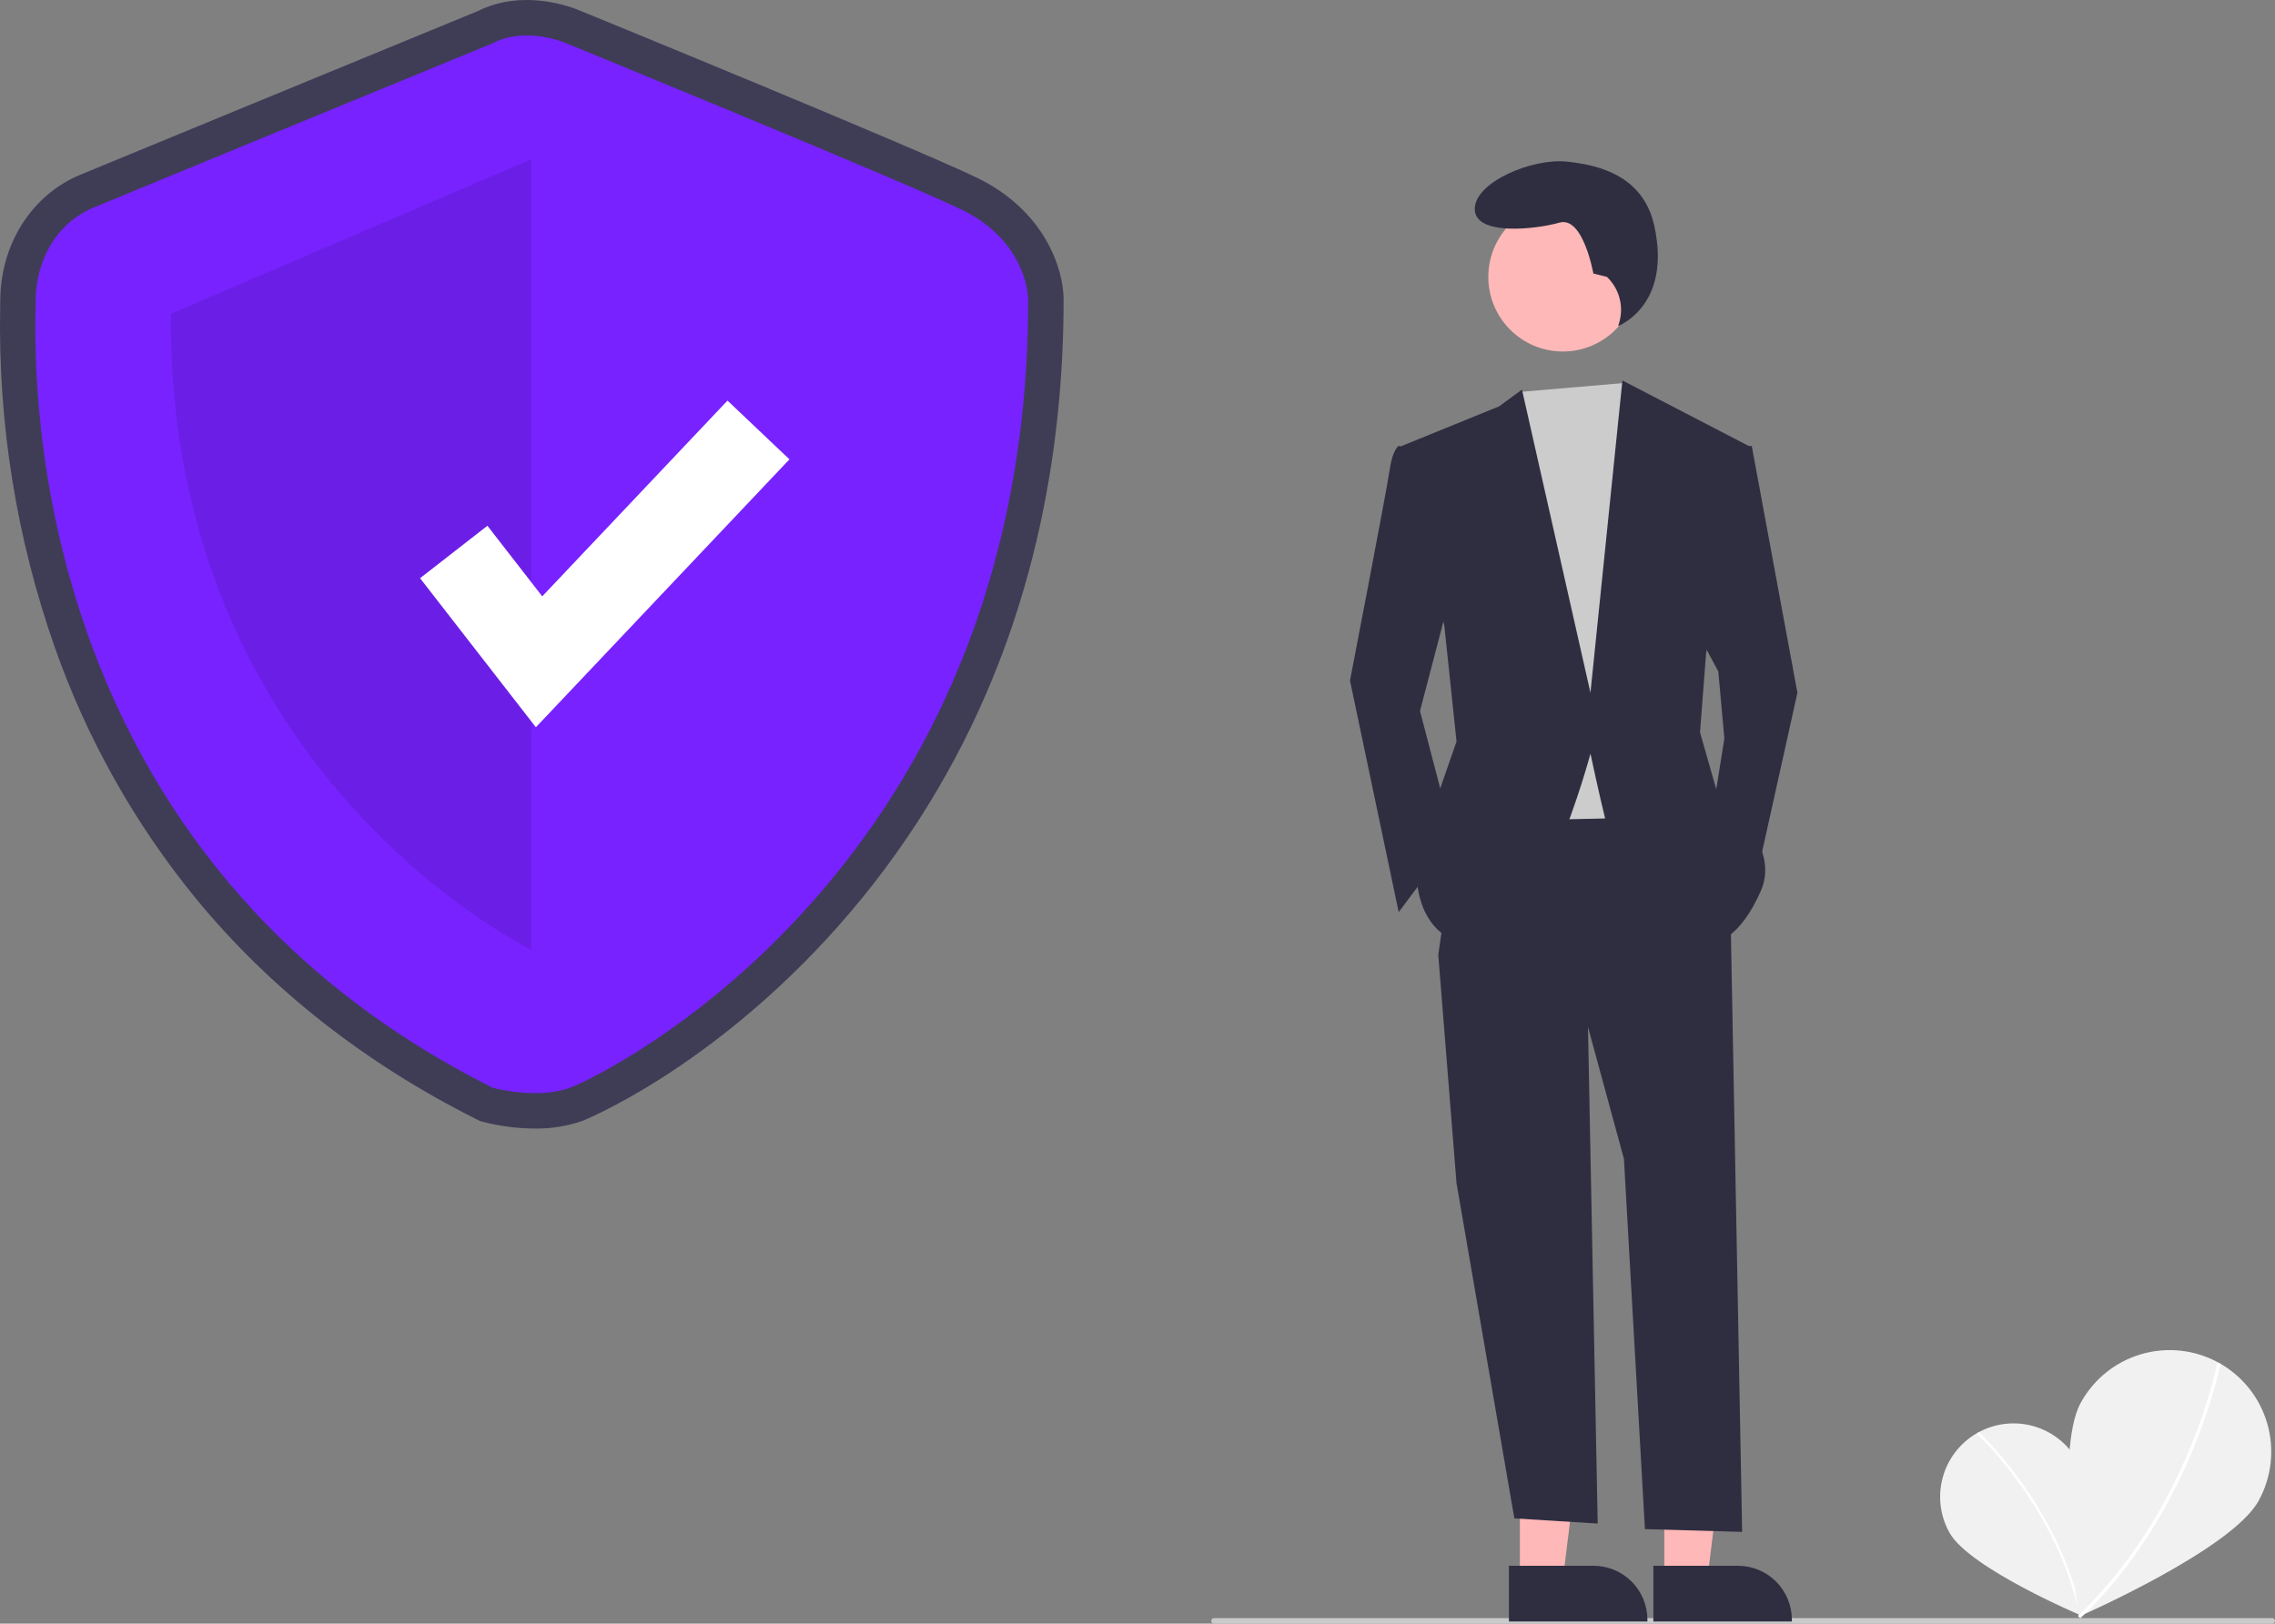 <svg width="325" height="232" viewBox="0 0 325 232" fill="none" xmlns="http://www.w3.org/2000/svg">
<rect x="0" y="0" width="325" height="232" fill="#808080" stroke="none"/>
<g clip-path="url(#clip0_783_4495)">
<path d="M296.761 208.704C299.611 213.749 297.194 230.786 297.194 230.786C297.194 230.786 281.366 224.078 278.516 219.036C277.151 216.614 276.802 213.748 277.545 211.069C278.289 208.389 280.066 206.115 282.483 204.745C284.901 203.376 287.763 203.024 290.441 203.766C293.118 204.509 295.391 206.285 296.761 208.704V208.704Z" fill="#F1F1F1"/>
<path d="M297.424 230.764L297.087 230.835C293.849 215.43 282.539 204.984 282.425 204.88L282.656 204.625C282.771 204.73 294.161 215.248 297.424 230.764Z" fill="white"/>
<path d="M322.66 214.448C318.792 221.473 296.985 230.989 296.985 230.989C296.985 230.989 293.39 207.446 297.256 200.424C299.113 197.051 302.233 194.555 305.928 193.485C309.624 192.415 313.593 192.859 316.962 194.719C320.331 196.578 322.823 199.702 323.892 203.402C324.961 207.102 324.518 211.075 322.66 214.448Z" fill="#F1F1F1"/>
<path d="M297.177 231.244L296.85 230.899C312.63 215.895 316.715 194.969 316.754 194.759L317.222 194.847C317.182 195.058 313.072 216.131 297.177 231.244Z" fill="white"/>
<path d="M76.408 161.255C73.912 161.247 71.428 160.925 69.012 160.298L68.536 160.166L68.094 159.944C52.127 151.929 38.656 141.342 28.055 128.477C19.28 117.765 12.439 105.602 7.839 92.537C2.338 76.894 -0.308 60.388 0.026 43.807C0.033 43.459 0.038 43.19 0.038 43.005C0.038 34.945 4.507 27.873 11.423 24.988C16.716 22.78 64.773 3.017 68.246 1.589C74.785 -1.691 81.761 1.047 82.878 1.526C85.382 2.551 129.808 20.743 139.409 25.32C149.303 30.037 151.943 38.511 151.943 42.775C151.943 62.077 148.604 80.116 142.019 96.392C136.7 109.566 129.163 121.728 119.734 132.348C101.543 152.844 83.346 160.11 83.171 160.175C80.996 160.924 78.708 161.289 76.408 161.255ZM72.129 150.643C73.707 150.997 77.339 151.528 79.706 150.664C82.713 149.566 97.943 141.659 112.176 125.624C131.839 103.469 141.817 75.618 141.831 42.846C141.796 42.182 141.325 37.447 135.062 34.46C125.647 29.972 79.47 11.068 79.004 10.877L78.877 10.823C77.909 10.417 74.829 9.562 72.706 10.676L72.281 10.874C71.766 11.086 20.753 32.063 15.312 34.333C11.506 35.92 10.15 39.853 10.15 43.005C10.15 43.235 10.144 43.57 10.136 44.003C9.701 66.427 14.884 121.606 72.129 150.643Z" fill="#3F3D56"/>
<path d="M70.361 6.192C70.361 6.192 18.883 27.359 13.368 29.66C7.852 31.961 5.095 37.483 5.095 43.005C5.095 48.527 0.958 120.581 70.361 155.419C70.361 155.419 76.66 157.164 81.439 155.419C86.218 153.674 146.888 124.224 146.888 42.775C146.888 42.775 146.888 34.492 137.236 29.89C127.583 25.288 80.918 6.192 80.918 6.192C80.918 6.192 75.187 3.661 70.361 6.192Z" fill="#7722FF"/>
<path opacity="0.1" d="M75.876 22.758V135.679C75.876 135.679 23.939 110.649 24.398 44.846L75.876 22.758Z" fill="black"/>
<path d="M76.553 103.916L60.009 82.618L69.63 75.126L77.464 85.21L103.928 57.24L112.778 65.635L76.553 103.916Z" fill="white"/>
<path d="M324.603 232H173.426C173.321 232 173.22 231.958 173.145 231.884C173.071 231.809 173.029 231.708 173.029 231.603C173.029 231.497 173.071 231.396 173.145 231.322C173.22 231.247 173.321 231.206 173.426 231.206H324.603C324.709 231.206 324.809 231.247 324.884 231.322C324.958 231.396 325 231.497 325 231.603C325 231.708 324.958 231.809 324.884 231.884C324.809 231.958 324.709 232 324.603 232Z" fill="#CACACA"/>
<path d="M217.127 225.738L223.263 225.738L226.183 202.04L217.125 202.04L217.127 225.738Z" fill="#FFB8B8"/>
<path d="M215.561 223.732L227.646 223.731H227.647C229.689 223.732 231.648 224.544 233.093 225.99C234.537 227.436 235.348 229.397 235.349 231.442V231.693L215.561 231.693L215.561 223.732Z" fill="#2F2E41"/>
<path d="M237.76 225.738L243.896 225.738L246.816 202.04L237.759 202.04L237.76 225.738Z" fill="#FFB8B8"/>
<path d="M236.194 223.732L248.279 223.731H248.28C250.322 223.732 252.281 224.544 253.726 225.99C255.17 227.436 255.981 229.397 255.982 231.442V231.693L236.194 231.693L236.194 223.732Z" fill="#2F2E41"/>
<path d="M226.772 142.517L228.244 217.699L216.336 216.959L208.075 169.073L205.465 136.422L226.772 142.517Z" fill="#2F2E41"/>
<path d="M247.208 129.893L248.877 218.89L234.989 218.493L231.99 165.59L226.772 146.435L205.466 136.423L208.944 112.479L240.251 112.044L247.208 129.893Z" fill="#2F2E41"/>
<path d="M223.265 50.226C229.146 50.226 233.914 45.453 233.914 39.565C233.914 33.676 229.146 28.903 223.265 28.903C217.384 28.903 212.616 33.676 212.616 39.565C212.616 45.453 217.384 50.226 223.265 50.226Z" fill="#FFB8B8"/>
<path d="M232.097 54.718L233.729 57.192L238.077 69.381L234.598 116.832L214.162 117.268L211.553 62.851L217.018 56.012L232.097 54.718Z" fill="#CCCCCC"/>
<path d="M203.291 64.157L199.813 63.722C199.813 63.722 198.943 64.157 198.508 67.204C198.074 70.252 192.856 97.242 192.856 97.242L199.813 130.328L207.64 119.88L202.857 101.596L207.64 83.312L203.291 64.157Z" fill="#2F2E41"/>
<path d="M247.643 63.722H250.252L256.774 98.984L250.687 126.41L244.599 116.397L246.338 105.514L245.469 95.937L242.425 90.277L247.643 63.722Z" fill="#2F2E41"/>
<path d="M229.558 39.565L227.621 39.08C227.621 39.08 226.169 30.841 222.781 31.811C219.392 32.78 210.679 33.749 210.679 29.872C210.679 25.995 218.908 22.603 223.749 23.087C228.589 23.572 234.772 25.18 236.334 32.295C238.839 43.702 231.166 46.583 231.166 46.583L231.293 46.167C231.648 45.014 231.673 43.785 231.366 42.618C231.06 41.451 230.433 40.394 229.558 39.565V39.565Z" fill="#2F2E41"/>
<path d="M200.248 63.722L214.162 58.063L217.423 55.668L227.207 98.984L231.772 54.362L249.817 63.722L243.73 93.325L242.86 104.643L245.469 113.785C245.469 113.785 254.6 120.315 251.557 127.281C248.513 134.246 245.034 134.681 245.034 134.681C245.034 134.681 230.25 120.751 229.381 117.268C228.511 113.785 227.207 107.691 227.207 107.691C227.207 107.691 219.815 135.552 211.118 135.117C202.422 134.681 202.422 125.539 202.422 125.539L204.596 115.962L208.075 105.949L206.335 89.407L200.248 63.722Z" fill="#2F2E41"/>
</g>
<defs>
<clipPath id="clip0_783_4495">
<rect width="325" height="232" fill="white"/>
</clipPath>
</defs>
</svg>
